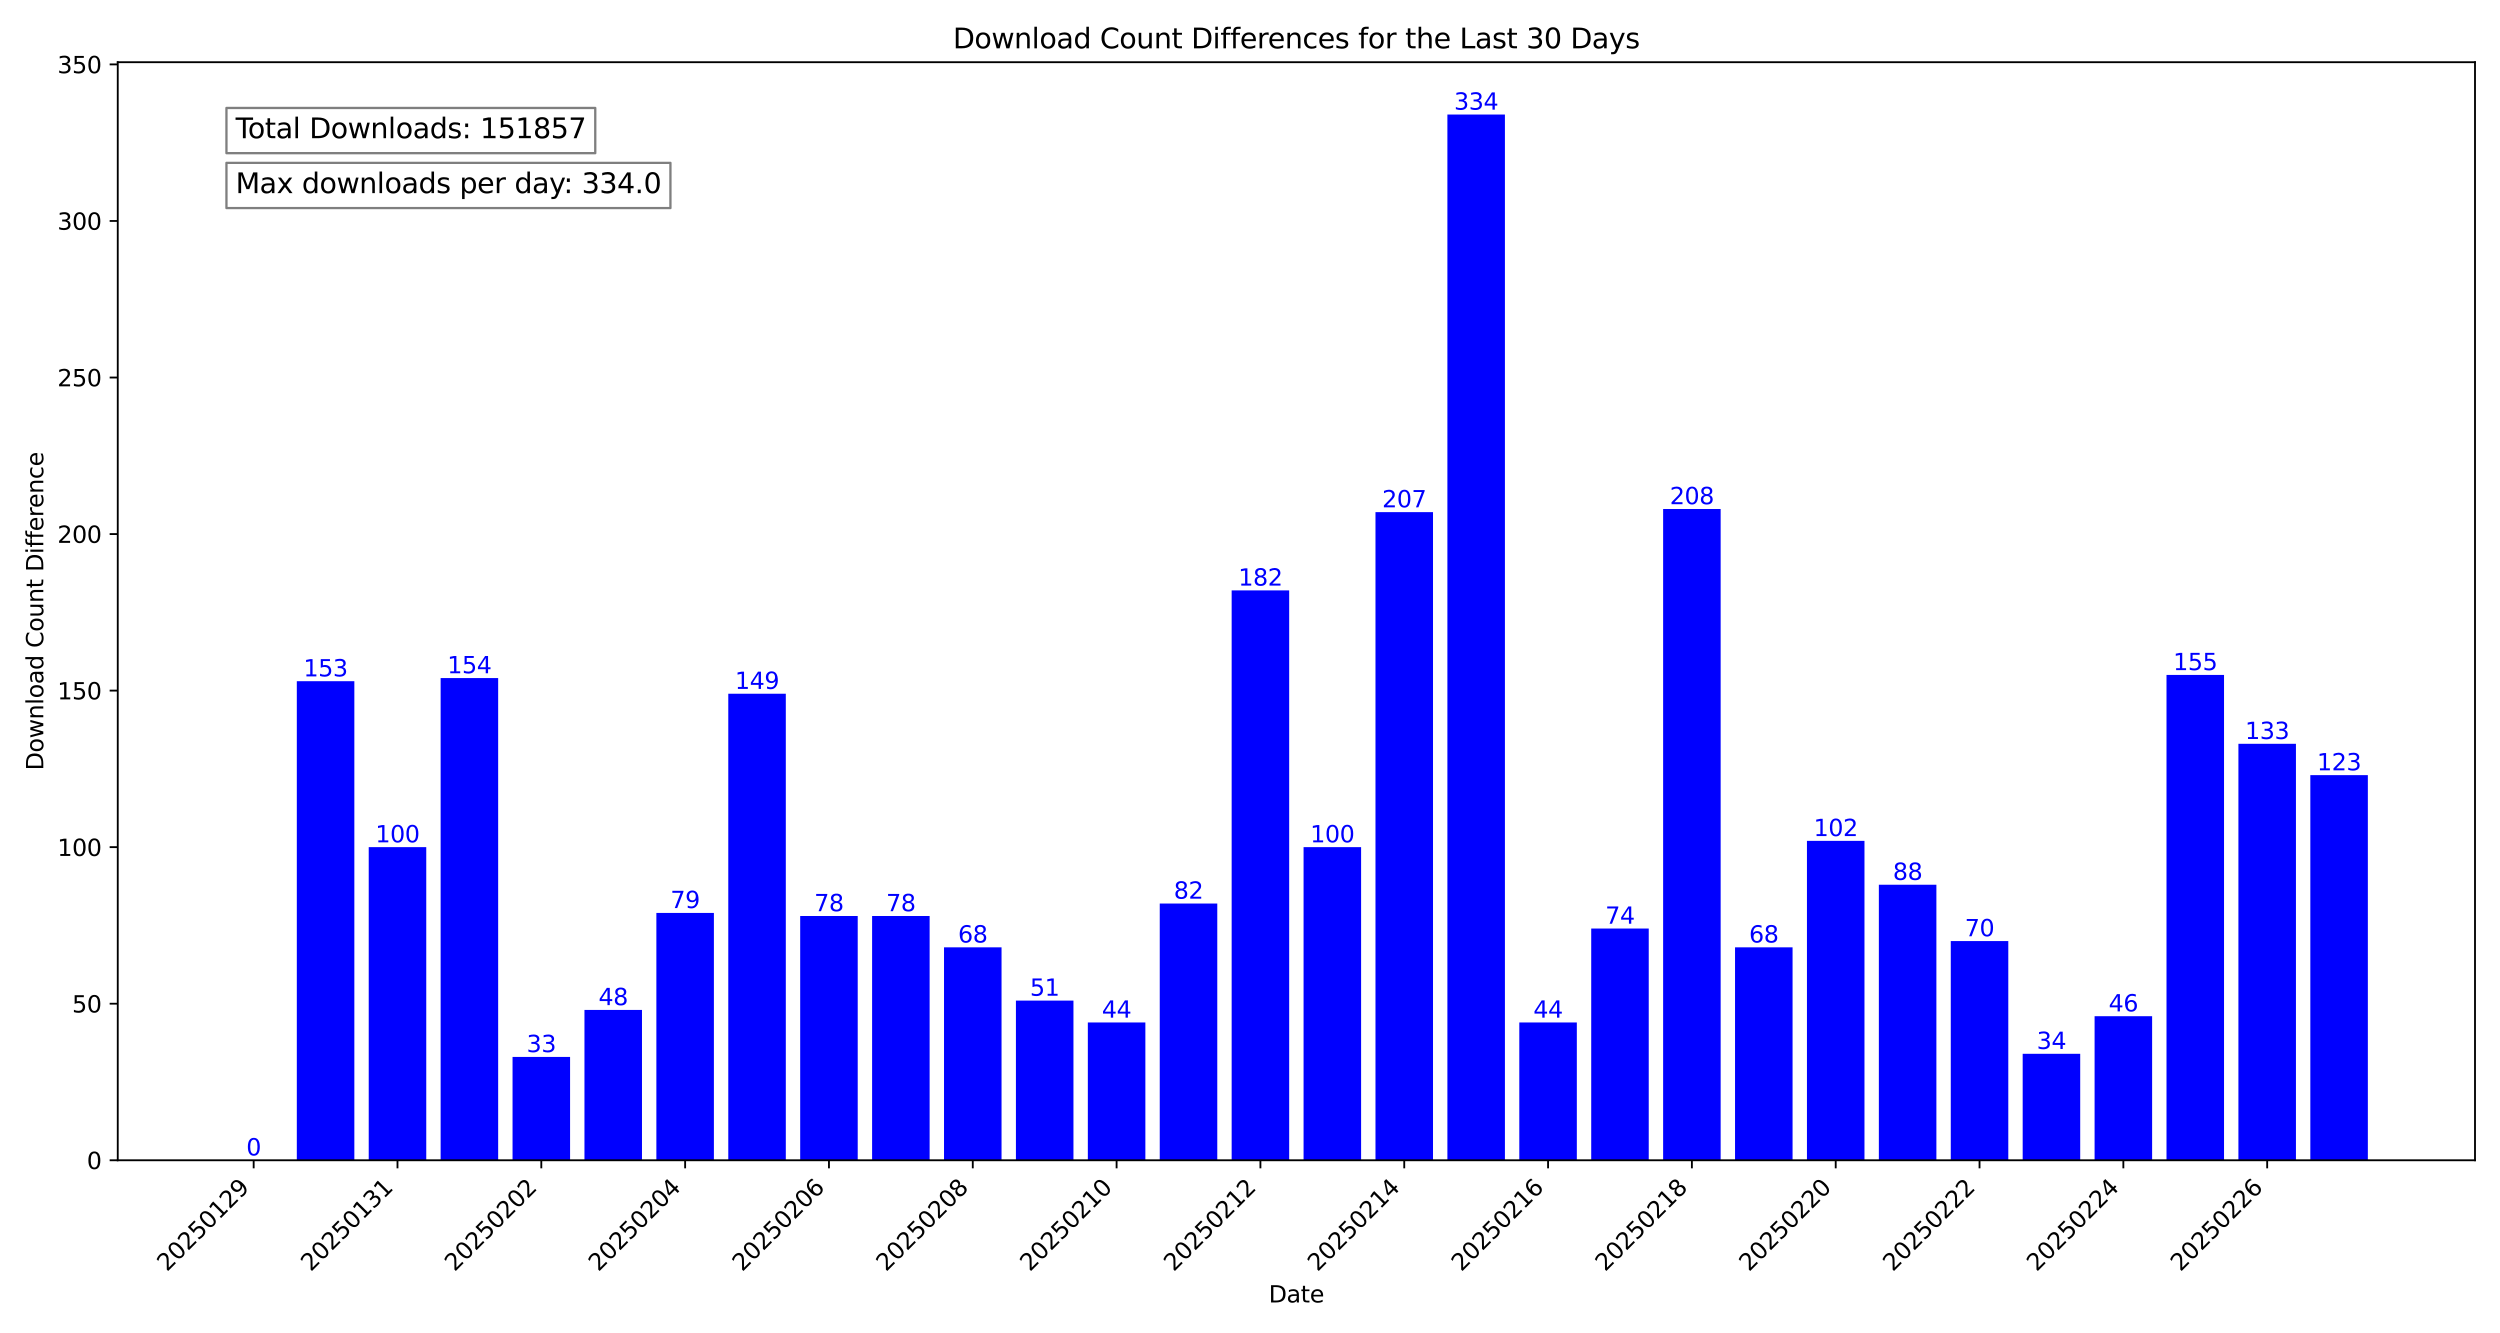 <?xml version="1.0" encoding="utf-8" standalone="no"?>
<!DOCTYPE svg PUBLIC "-//W3C//DTD SVG 1.1//EN"
  "http://www.w3.org/Graphics/SVG/1.1/DTD/svg11.dtd">
<svg xmlns:xlink="http://www.w3.org/1999/xlink" width="1080pt" height="576pt" viewBox="0 0 1080 576" xmlns="http://www.w3.org/2000/svg" version="1.1">
 <defs>
  <style type="text/css">*{stroke-linejoin: round; stroke-linecap: butt}</style>
 </defs>
 <g id="figure_1">
  <g id="patch_1">
   <path d="M 0 576 
L 1080 576 
L 1080 0 
L 0 0 
z
" style="fill: #ffffff"/>
  </g>
  <g id="axes_1">
   <g id="patch_2">
    <path d="M 50.87 501.227 
L 1069.2 501.227 
L 1069.2 26.88 
L 50.87 26.88 
z
" style="fill: #ffffff"/>
   </g>
   <g id="patch_3">
    <path d="M 97.158 501.227 
L 122.01 501.227 
L 122.01 501.227 
L 97.158 501.227 
z
" clip-path="url(#p12c5116041)" style="fill: #0000ff"/>
   </g>
   <g id="patch_4">
    <path d="M 128.223 501.227 
L 153.076 501.227 
L 153.076 294.283 
L 128.223 294.283 
z
" clip-path="url(#p12c5116041)" style="fill: #0000ff"/>
   </g>
   <g id="patch_5">
    <path d="M 159.289 501.227 
L 184.141 501.227 
L 184.141 365.97 
L 159.289 365.97 
z
" clip-path="url(#p12c5116041)" style="fill: #0000ff"/>
   </g>
   <g id="patch_6">
    <path d="M 190.354 501.227 
L 215.207 501.227 
L 215.207 292.931 
L 190.354 292.931 
z
" clip-path="url(#p12c5116041)" style="fill: #0000ff"/>
   </g>
   <g id="patch_7">
    <path d="M 221.42 501.227 
L 246.273 501.227 
L 246.273 456.592 
L 221.42 456.592 
z
" clip-path="url(#p12c5116041)" style="fill: #0000ff"/>
   </g>
   <g id="patch_8">
    <path d="M 252.486 501.227 
L 277.338 501.227 
L 277.338 436.303 
L 252.486 436.303 
z
" clip-path="url(#p12c5116041)" style="fill: #0000ff"/>
   </g>
   <g id="patch_9">
    <path d="M 283.551 501.227 
L 308.404 501.227 
L 308.404 394.374 
L 283.551 394.374 
z
" clip-path="url(#p12c5116041)" style="fill: #0000ff"/>
   </g>
   <g id="patch_10">
    <path d="M 314.617 501.227 
L 339.469 501.227 
L 339.469 299.694 
L 314.617 299.694 
z
" clip-path="url(#p12c5116041)" style="fill: #0000ff"/>
   </g>
   <g id="patch_11">
    <path d="M 345.682 501.227 
L 370.535 501.227 
L 370.535 395.726 
L 345.682 395.726 
z
" clip-path="url(#p12c5116041)" style="fill: #0000ff"/>
   </g>
   <g id="patch_12">
    <path d="M 376.748 501.227 
L 401.6 501.227 
L 401.6 395.726 
L 376.748 395.726 
z
" clip-path="url(#p12c5116041)" style="fill: #0000ff"/>
   </g>
   <g id="patch_13">
    <path d="M 407.814 501.227 
L 432.666 501.227 
L 432.666 409.252 
L 407.814 409.252 
z
" clip-path="url(#p12c5116041)" style="fill: #0000ff"/>
   </g>
   <g id="patch_14">
    <path d="M 438.879 501.227 
L 463.732 501.227 
L 463.732 432.246 
L 438.879 432.246 
z
" clip-path="url(#p12c5116041)" style="fill: #0000ff"/>
   </g>
   <g id="patch_15">
    <path d="M 469.945 501.227 
L 494.797 501.227 
L 494.797 441.714 
L 469.945 441.714 
z
" clip-path="url(#p12c5116041)" style="fill: #0000ff"/>
   </g>
   <g id="patch_16">
    <path d="M 501.01 501.227 
L 525.863 501.227 
L 525.863 390.316 
L 501.01 390.316 
z
" clip-path="url(#p12c5116041)" style="fill: #0000ff"/>
   </g>
   <g id="patch_17">
    <path d="M 532.076 501.227 
L 556.928 501.227 
L 556.928 255.059 
L 532.076 255.059 
z
" clip-path="url(#p12c5116041)" style="fill: #0000ff"/>
   </g>
   <g id="patch_18">
    <path d="M 563.142 501.227 
L 587.994 501.227 
L 587.994 365.97 
L 563.142 365.97 
z
" clip-path="url(#p12c5116041)" style="fill: #0000ff"/>
   </g>
   <g id="patch_19">
    <path d="M 594.207 501.227 
L 619.06 501.227 
L 619.06 221.245 
L 594.207 221.245 
z
" clip-path="url(#p12c5116041)" style="fill: #0000ff"/>
   </g>
   <g id="patch_20">
    <path d="M 625.273 501.227 
L 650.125 501.227 
L 650.125 49.468 
L 625.273 49.468 
z
" clip-path="url(#p12c5116041)" style="fill: #0000ff"/>
   </g>
   <g id="patch_21">
    <path d="M 656.338 501.227 
L 681.191 501.227 
L 681.191 441.714 
L 656.338 441.714 
z
" clip-path="url(#p12c5116041)" style="fill: #0000ff"/>
   </g>
   <g id="patch_22">
    <path d="M 687.404 501.227 
L 712.256 501.227 
L 712.256 401.137 
L 687.404 401.137 
z
" clip-path="url(#p12c5116041)" style="fill: #0000ff"/>
   </g>
   <g id="patch_23">
    <path d="M 718.47 501.227 
L 743.322 501.227 
L 743.322 219.892 
L 718.47 219.892 
z
" clip-path="url(#p12c5116041)" style="fill: #0000ff"/>
   </g>
   <g id="patch_24">
    <path d="M 749.535 501.227 
L 774.388 501.227 
L 774.388 409.252 
L 749.535 409.252 
z
" clip-path="url(#p12c5116041)" style="fill: #0000ff"/>
   </g>
   <g id="patch_25">
    <path d="M 780.601 501.227 
L 805.453 501.227 
L 805.453 363.265 
L 780.601 363.265 
z
" clip-path="url(#p12c5116041)" style="fill: #0000ff"/>
   </g>
   <g id="patch_26">
    <path d="M 811.666 501.227 
L 836.519 501.227 
L 836.519 382.201 
L 811.666 382.201 
z
" clip-path="url(#p12c5116041)" style="fill: #0000ff"/>
   </g>
   <g id="patch_27">
    <path d="M 842.732 501.227 
L 867.584 501.227 
L 867.584 406.547 
L 842.732 406.547 
z
" clip-path="url(#p12c5116041)" style="fill: #0000ff"/>
   </g>
   <g id="patch_28">
    <path d="M 873.797 501.227 
L 898.65 501.227 
L 898.65 455.239 
L 873.797 455.239 
z
" clip-path="url(#p12c5116041)" style="fill: #0000ff"/>
   </g>
   <g id="patch_29">
    <path d="M 904.863 501.227 
L 929.716 501.227 
L 929.716 439.009 
L 904.863 439.009 
z
" clip-path="url(#p12c5116041)" style="fill: #0000ff"/>
   </g>
   <g id="patch_30">
    <path d="M 935.929 501.227 
L 960.781 501.227 
L 960.781 291.578 
L 935.929 291.578 
z
" clip-path="url(#p12c5116041)" style="fill: #0000ff"/>
   </g>
   <g id="patch_31">
    <path d="M 966.994 501.227 
L 991.847 501.227 
L 991.847 321.335 
L 966.994 321.335 
z
" clip-path="url(#p12c5116041)" style="fill: #0000ff"/>
   </g>
   <g id="patch_32">
    <path d="M 998.06 501.227 
L 1022.912 501.227 
L 1022.912 334.861 
L 998.06 334.861 
z
" clip-path="url(#p12c5116041)" style="fill: #0000ff"/>
   </g>
   <g id="matplotlib.axis_1">
    <g id="xtick_1">
     <g id="line2d_1">
      <defs>
       <path id="m846bba280b" d="M 0 0 
L 0 3.5 
" style="stroke: #000000; stroke-width: 0.8"/>
      </defs>
      <g>
       <use xlink:href="#m846bba280b" x="109.584" y="501.227" style="stroke: #000000; stroke-width: 0.8"/>
      </g>
     </g>
     <g id="text_1">
      <!-- 20250129 -->
      <g transform="translate(72.122 549.592) rotate(-45) scale(0.1 -0.1)">
       <defs>
        <path id="DejaVuSans-32" d="M 1228 531 
L 3431 531 
L 3431 0 
L 469 0 
L 469 531 
Q 828 903 1448 1529 
Q 2069 2156 2228 2338 
Q 2531 2678 2651 2914 
Q 2772 3150 2772 3378 
Q 2772 3750 2511 3984 
Q 2250 4219 1831 4219 
Q 1534 4219 1204 4116 
Q 875 4013 500 3803 
L 500 4441 
Q 881 4594 1212 4672 
Q 1544 4750 1819 4750 
Q 2544 4750 2975 4387 
Q 3406 4025 3406 3419 
Q 3406 3131 3298 2873 
Q 3191 2616 2906 2266 
Q 2828 2175 2409 1742 
Q 1991 1309 1228 531 
z
" transform="scale(0.016)"/>
        <path id="DejaVuSans-30" d="M 2034 4250 
Q 1547 4250 1301 3770 
Q 1056 3291 1056 2328 
Q 1056 1369 1301 889 
Q 1547 409 2034 409 
Q 2525 409 2770 889 
Q 3016 1369 3016 2328 
Q 3016 3291 2770 3770 
Q 2525 4250 2034 4250 
z
M 2034 4750 
Q 2819 4750 3233 4129 
Q 3647 3509 3647 2328 
Q 3647 1150 3233 529 
Q 2819 -91 2034 -91 
Q 1250 -91 836 529 
Q 422 1150 422 2328 
Q 422 3509 836 4129 
Q 1250 4750 2034 4750 
z
" transform="scale(0.016)"/>
        <path id="DejaVuSans-35" d="M 691 4666 
L 3169 4666 
L 3169 4134 
L 1269 4134 
L 1269 2991 
Q 1406 3038 1543 3061 
Q 1681 3084 1819 3084 
Q 2600 3084 3056 2656 
Q 3513 2228 3513 1497 
Q 3513 744 3044 326 
Q 2575 -91 1722 -91 
Q 1428 -91 1123 -41 
Q 819 9 494 109 
L 494 744 
Q 775 591 1075 516 
Q 1375 441 1709 441 
Q 2250 441 2565 725 
Q 2881 1009 2881 1497 
Q 2881 1984 2565 2268 
Q 2250 2553 1709 2553 
Q 1456 2553 1204 2497 
Q 953 2441 691 2322 
L 691 4666 
z
" transform="scale(0.016)"/>
        <path id="DejaVuSans-31" d="M 794 531 
L 1825 531 
L 1825 4091 
L 703 3866 
L 703 4441 
L 1819 4666 
L 2450 4666 
L 2450 531 
L 3481 531 
L 3481 0 
L 794 0 
L 794 531 
z
" transform="scale(0.016)"/>
        <path id="DejaVuSans-39" d="M 703 97 
L 703 672 
Q 941 559 1184 500 
Q 1428 441 1663 441 
Q 2288 441 2617 861 
Q 2947 1281 2994 2138 
Q 2813 1869 2534 1725 
Q 2256 1581 1919 1581 
Q 1219 1581 811 2004 
Q 403 2428 403 3163 
Q 403 3881 828 4315 
Q 1253 4750 1959 4750 
Q 2769 4750 3195 4129 
Q 3622 3509 3622 2328 
Q 3622 1225 3098 567 
Q 2575 -91 1691 -91 
Q 1453 -91 1209 -44 
Q 966 3 703 97 
z
M 1959 2075 
Q 2384 2075 2632 2365 
Q 2881 2656 2881 3163 
Q 2881 3666 2632 3958 
Q 2384 4250 1959 4250 
Q 1534 4250 1286 3958 
Q 1038 3666 1038 3163 
Q 1038 2656 1286 2365 
Q 1534 2075 1959 2075 
z
" transform="scale(0.016)"/>
       </defs>
       <use xlink:href="#DejaVuSans-32"/>
       <use xlink:href="#DejaVuSans-30" x="63.623"/>
       <use xlink:href="#DejaVuSans-32" x="127.246"/>
       <use xlink:href="#DejaVuSans-35" x="190.869"/>
       <use xlink:href="#DejaVuSans-30" x="254.492"/>
       <use xlink:href="#DejaVuSans-31" x="318.115"/>
       <use xlink:href="#DejaVuSans-32" x="381.738"/>
       <use xlink:href="#DejaVuSans-39" x="445.361"/>
      </g>
     </g>
    </g>
    <g id="xtick_2">
     <g id="line2d_2">
      <g>
       <use xlink:href="#m846bba280b" x="171.715" y="501.227" style="stroke: #000000; stroke-width: 0.8"/>
      </g>
     </g>
     <g id="text_2">
      <!-- 20250131 -->
      <g transform="translate(134.253 549.592) rotate(-45) scale(0.1 -0.1)">
       <defs>
        <path id="DejaVuSans-33" d="M 2597 2516 
Q 3050 2419 3304 2112 
Q 3559 1806 3559 1356 
Q 3559 666 3084 287 
Q 2609 -91 1734 -91 
Q 1441 -91 1130 -33 
Q 819 25 488 141 
L 488 750 
Q 750 597 1062 519 
Q 1375 441 1716 441 
Q 2309 441 2620 675 
Q 2931 909 2931 1356 
Q 2931 1769 2642 2001 
Q 2353 2234 1838 2234 
L 1294 2234 
L 1294 2753 
L 1863 2753 
Q 2328 2753 2575 2939 
Q 2822 3125 2822 3475 
Q 2822 3834 2567 4026 
Q 2313 4219 1838 4219 
Q 1578 4219 1281 4162 
Q 984 4106 628 3988 
L 628 4550 
Q 988 4650 1302 4700 
Q 1616 4750 1894 4750 
Q 2613 4750 3031 4423 
Q 3450 4097 3450 3541 
Q 3450 3153 3228 2886 
Q 3006 2619 2597 2516 
z
" transform="scale(0.016)"/>
       </defs>
       <use xlink:href="#DejaVuSans-32"/>
       <use xlink:href="#DejaVuSans-30" x="63.623"/>
       <use xlink:href="#DejaVuSans-32" x="127.246"/>
       <use xlink:href="#DejaVuSans-35" x="190.869"/>
       <use xlink:href="#DejaVuSans-30" x="254.492"/>
       <use xlink:href="#DejaVuSans-31" x="318.115"/>
       <use xlink:href="#DejaVuSans-33" x="381.738"/>
       <use xlink:href="#DejaVuSans-31" x="445.361"/>
      </g>
     </g>
    </g>
    <g id="xtick_3">
     <g id="line2d_3">
      <g>
       <use xlink:href="#m846bba280b" x="233.846" y="501.227" style="stroke: #000000; stroke-width: 0.8"/>
      </g>
     </g>
     <g id="text_3">
      <!-- 20250202 -->
      <g transform="translate(196.384 549.592) rotate(-45) scale(0.1 -0.1)">
       <use xlink:href="#DejaVuSans-32"/>
       <use xlink:href="#DejaVuSans-30" x="63.623"/>
       <use xlink:href="#DejaVuSans-32" x="127.246"/>
       <use xlink:href="#DejaVuSans-35" x="190.869"/>
       <use xlink:href="#DejaVuSans-30" x="254.492"/>
       <use xlink:href="#DejaVuSans-32" x="318.115"/>
       <use xlink:href="#DejaVuSans-30" x="381.738"/>
       <use xlink:href="#DejaVuSans-32" x="445.361"/>
      </g>
     </g>
    </g>
    <g id="xtick_4">
     <g id="line2d_4">
      <g>
       <use xlink:href="#m846bba280b" x="295.977" y="501.227" style="stroke: #000000; stroke-width: 0.8"/>
      </g>
     </g>
     <g id="text_4">
      <!-- 20250204 -->
      <g transform="translate(258.515 549.592) rotate(-45) scale(0.1 -0.1)">
       <defs>
        <path id="DejaVuSans-34" d="M 2419 4116 
L 825 1625 
L 2419 1625 
L 2419 4116 
z
M 2253 4666 
L 3047 4666 
L 3047 1625 
L 3713 1625 
L 3713 1100 
L 3047 1100 
L 3047 0 
L 2419 0 
L 2419 1100 
L 313 1100 
L 313 1709 
L 2253 4666 
z
" transform="scale(0.016)"/>
       </defs>
       <use xlink:href="#DejaVuSans-32"/>
       <use xlink:href="#DejaVuSans-30" x="63.623"/>
       <use xlink:href="#DejaVuSans-32" x="127.246"/>
       <use xlink:href="#DejaVuSans-35" x="190.869"/>
       <use xlink:href="#DejaVuSans-30" x="254.492"/>
       <use xlink:href="#DejaVuSans-32" x="318.115"/>
       <use xlink:href="#DejaVuSans-30" x="381.738"/>
       <use xlink:href="#DejaVuSans-34" x="445.361"/>
      </g>
     </g>
    </g>
    <g id="xtick_5">
     <g id="line2d_5">
      <g>
       <use xlink:href="#m846bba280b" x="358.109" y="501.227" style="stroke: #000000; stroke-width: 0.8"/>
      </g>
     </g>
     <g id="text_5">
      <!-- 20250206 -->
      <g transform="translate(320.646 549.592) rotate(-45) scale(0.1 -0.1)">
       <defs>
        <path id="DejaVuSans-36" d="M 2113 2584 
Q 1688 2584 1439 2293 
Q 1191 2003 1191 1497 
Q 1191 994 1439 701 
Q 1688 409 2113 409 
Q 2538 409 2786 701 
Q 3034 994 3034 1497 
Q 3034 2003 2786 2293 
Q 2538 2584 2113 2584 
z
M 3366 4563 
L 3366 3988 
Q 3128 4100 2886 4159 
Q 2644 4219 2406 4219 
Q 1781 4219 1451 3797 
Q 1122 3375 1075 2522 
Q 1259 2794 1537 2939 
Q 1816 3084 2150 3084 
Q 2853 3084 3261 2657 
Q 3669 2231 3669 1497 
Q 3669 778 3244 343 
Q 2819 -91 2113 -91 
Q 1303 -91 875 529 
Q 447 1150 447 2328 
Q 447 3434 972 4092 
Q 1497 4750 2381 4750 
Q 2619 4750 2861 4703 
Q 3103 4656 3366 4563 
z
" transform="scale(0.016)"/>
       </defs>
       <use xlink:href="#DejaVuSans-32"/>
       <use xlink:href="#DejaVuSans-30" x="63.623"/>
       <use xlink:href="#DejaVuSans-32" x="127.246"/>
       <use xlink:href="#DejaVuSans-35" x="190.869"/>
       <use xlink:href="#DejaVuSans-30" x="254.492"/>
       <use xlink:href="#DejaVuSans-32" x="318.115"/>
       <use xlink:href="#DejaVuSans-30" x="381.738"/>
       <use xlink:href="#DejaVuSans-36" x="445.361"/>
      </g>
     </g>
    </g>
    <g id="xtick_6">
     <g id="line2d_6">
      <g>
       <use xlink:href="#m846bba280b" x="420.24" y="501.227" style="stroke: #000000; stroke-width: 0.8"/>
      </g>
     </g>
     <g id="text_6">
      <!-- 20250208 -->
      <g transform="translate(382.778 549.592) rotate(-45) scale(0.1 -0.1)">
       <defs>
        <path id="DejaVuSans-38" d="M 2034 2216 
Q 1584 2216 1326 1975 
Q 1069 1734 1069 1313 
Q 1069 891 1326 650 
Q 1584 409 2034 409 
Q 2484 409 2743 651 
Q 3003 894 3003 1313 
Q 3003 1734 2745 1975 
Q 2488 2216 2034 2216 
z
M 1403 2484 
Q 997 2584 770 2862 
Q 544 3141 544 3541 
Q 544 4100 942 4425 
Q 1341 4750 2034 4750 
Q 2731 4750 3128 4425 
Q 3525 4100 3525 3541 
Q 3525 3141 3298 2862 
Q 3072 2584 2669 2484 
Q 3125 2378 3379 2068 
Q 3634 1759 3634 1313 
Q 3634 634 3220 271 
Q 2806 -91 2034 -91 
Q 1263 -91 848 271 
Q 434 634 434 1313 
Q 434 1759 690 2068 
Q 947 2378 1403 2484 
z
M 1172 3481 
Q 1172 3119 1398 2916 
Q 1625 2713 2034 2713 
Q 2441 2713 2670 2916 
Q 2900 3119 2900 3481 
Q 2900 3844 2670 4047 
Q 2441 4250 2034 4250 
Q 1625 4250 1398 4047 
Q 1172 3844 1172 3481 
z
" transform="scale(0.016)"/>
       </defs>
       <use xlink:href="#DejaVuSans-32"/>
       <use xlink:href="#DejaVuSans-30" x="63.623"/>
       <use xlink:href="#DejaVuSans-32" x="127.246"/>
       <use xlink:href="#DejaVuSans-35" x="190.869"/>
       <use xlink:href="#DejaVuSans-30" x="254.492"/>
       <use xlink:href="#DejaVuSans-32" x="318.115"/>
       <use xlink:href="#DejaVuSans-30" x="381.738"/>
       <use xlink:href="#DejaVuSans-38" x="445.361"/>
      </g>
     </g>
    </g>
    <g id="xtick_7">
     <g id="line2d_7">
      <g>
       <use xlink:href="#m846bba280b" x="482.371" y="501.227" style="stroke: #000000; stroke-width: 0.8"/>
      </g>
     </g>
     <g id="text_7">
      <!-- 20250210 -->
      <g transform="translate(444.909 549.592) rotate(-45) scale(0.1 -0.1)">
       <use xlink:href="#DejaVuSans-32"/>
       <use xlink:href="#DejaVuSans-30" x="63.623"/>
       <use xlink:href="#DejaVuSans-32" x="127.246"/>
       <use xlink:href="#DejaVuSans-35" x="190.869"/>
       <use xlink:href="#DejaVuSans-30" x="254.492"/>
       <use xlink:href="#DejaVuSans-32" x="318.115"/>
       <use xlink:href="#DejaVuSans-31" x="381.738"/>
       <use xlink:href="#DejaVuSans-30" x="445.361"/>
      </g>
     </g>
    </g>
    <g id="xtick_8">
     <g id="line2d_8">
      <g>
       <use xlink:href="#m846bba280b" x="544.502" y="501.227" style="stroke: #000000; stroke-width: 0.8"/>
      </g>
     </g>
     <g id="text_8">
      <!-- 20250212 -->
      <g transform="translate(507.04 549.592) rotate(-45) scale(0.1 -0.1)">
       <use xlink:href="#DejaVuSans-32"/>
       <use xlink:href="#DejaVuSans-30" x="63.623"/>
       <use xlink:href="#DejaVuSans-32" x="127.246"/>
       <use xlink:href="#DejaVuSans-35" x="190.869"/>
       <use xlink:href="#DejaVuSans-30" x="254.492"/>
       <use xlink:href="#DejaVuSans-32" x="318.115"/>
       <use xlink:href="#DejaVuSans-31" x="381.738"/>
       <use xlink:href="#DejaVuSans-32" x="445.361"/>
      </g>
     </g>
    </g>
    <g id="xtick_9">
     <g id="line2d_9">
      <g>
       <use xlink:href="#m846bba280b" x="606.633" y="501.227" style="stroke: #000000; stroke-width: 0.8"/>
      </g>
     </g>
     <g id="text_9">
      <!-- 20250214 -->
      <g transform="translate(569.171 549.592) rotate(-45) scale(0.1 -0.1)">
       <use xlink:href="#DejaVuSans-32"/>
       <use xlink:href="#DejaVuSans-30" x="63.623"/>
       <use xlink:href="#DejaVuSans-32" x="127.246"/>
       <use xlink:href="#DejaVuSans-35" x="190.869"/>
       <use xlink:href="#DejaVuSans-30" x="254.492"/>
       <use xlink:href="#DejaVuSans-32" x="318.115"/>
       <use xlink:href="#DejaVuSans-31" x="381.738"/>
       <use xlink:href="#DejaVuSans-34" x="445.361"/>
      </g>
     </g>
    </g>
    <g id="xtick_10">
     <g id="line2d_10">
      <g>
       <use xlink:href="#m846bba280b" x="668.765" y="501.227" style="stroke: #000000; stroke-width: 0.8"/>
      </g>
     </g>
     <g id="text_10">
      <!-- 20250216 -->
      <g transform="translate(631.302 549.592) rotate(-45) scale(0.1 -0.1)">
       <use xlink:href="#DejaVuSans-32"/>
       <use xlink:href="#DejaVuSans-30" x="63.623"/>
       <use xlink:href="#DejaVuSans-32" x="127.246"/>
       <use xlink:href="#DejaVuSans-35" x="190.869"/>
       <use xlink:href="#DejaVuSans-30" x="254.492"/>
       <use xlink:href="#DejaVuSans-32" x="318.115"/>
       <use xlink:href="#DejaVuSans-31" x="381.738"/>
       <use xlink:href="#DejaVuSans-36" x="445.361"/>
      </g>
     </g>
    </g>
    <g id="xtick_11">
     <g id="line2d_11">
      <g>
       <use xlink:href="#m846bba280b" x="730.896" y="501.227" style="stroke: #000000; stroke-width: 0.8"/>
      </g>
     </g>
     <g id="text_11">
      <!-- 20250218 -->
      <g transform="translate(693.433 549.592) rotate(-45) scale(0.1 -0.1)">
       <use xlink:href="#DejaVuSans-32"/>
       <use xlink:href="#DejaVuSans-30" x="63.623"/>
       <use xlink:href="#DejaVuSans-32" x="127.246"/>
       <use xlink:href="#DejaVuSans-35" x="190.869"/>
       <use xlink:href="#DejaVuSans-30" x="254.492"/>
       <use xlink:href="#DejaVuSans-32" x="318.115"/>
       <use xlink:href="#DejaVuSans-31" x="381.738"/>
       <use xlink:href="#DejaVuSans-38" x="445.361"/>
      </g>
     </g>
    </g>
    <g id="xtick_12">
     <g id="line2d_12">
      <g>
       <use xlink:href="#m846bba280b" x="793.027" y="501.227" style="stroke: #000000; stroke-width: 0.8"/>
      </g>
     </g>
     <g id="text_12">
      <!-- 20250220 -->
      <g transform="translate(755.565 549.592) rotate(-45) scale(0.1 -0.1)">
       <use xlink:href="#DejaVuSans-32"/>
       <use xlink:href="#DejaVuSans-30" x="63.623"/>
       <use xlink:href="#DejaVuSans-32" x="127.246"/>
       <use xlink:href="#DejaVuSans-35" x="190.869"/>
       <use xlink:href="#DejaVuSans-30" x="254.492"/>
       <use xlink:href="#DejaVuSans-32" x="318.115"/>
       <use xlink:href="#DejaVuSans-32" x="381.738"/>
       <use xlink:href="#DejaVuSans-30" x="445.361"/>
      </g>
     </g>
    </g>
    <g id="xtick_13">
     <g id="line2d_13">
      <g>
       <use xlink:href="#m846bba280b" x="855.158" y="501.227" style="stroke: #000000; stroke-width: 0.8"/>
      </g>
     </g>
     <g id="text_13">
      <!-- 20250222 -->
      <g transform="translate(817.696 549.592) rotate(-45) scale(0.1 -0.1)">
       <use xlink:href="#DejaVuSans-32"/>
       <use xlink:href="#DejaVuSans-30" x="63.623"/>
       <use xlink:href="#DejaVuSans-32" x="127.246"/>
       <use xlink:href="#DejaVuSans-35" x="190.869"/>
       <use xlink:href="#DejaVuSans-30" x="254.492"/>
       <use xlink:href="#DejaVuSans-32" x="318.115"/>
       <use xlink:href="#DejaVuSans-32" x="381.738"/>
       <use xlink:href="#DejaVuSans-32" x="445.361"/>
      </g>
     </g>
    </g>
    <g id="xtick_14">
     <g id="line2d_14">
      <g>
       <use xlink:href="#m846bba280b" x="917.289" y="501.227" style="stroke: #000000; stroke-width: 0.8"/>
      </g>
     </g>
     <g id="text_14">
      <!-- 20250224 -->
      <g transform="translate(879.827 549.592) rotate(-45) scale(0.1 -0.1)">
       <use xlink:href="#DejaVuSans-32"/>
       <use xlink:href="#DejaVuSans-30" x="63.623"/>
       <use xlink:href="#DejaVuSans-32" x="127.246"/>
       <use xlink:href="#DejaVuSans-35" x="190.869"/>
       <use xlink:href="#DejaVuSans-30" x="254.492"/>
       <use xlink:href="#DejaVuSans-32" x="318.115"/>
       <use xlink:href="#DejaVuSans-32" x="381.738"/>
       <use xlink:href="#DejaVuSans-34" x="445.361"/>
      </g>
     </g>
    </g>
    <g id="xtick_15">
     <g id="line2d_15">
      <g>
       <use xlink:href="#m846bba280b" x="979.42" y="501.227" style="stroke: #000000; stroke-width: 0.8"/>
      </g>
     </g>
     <g id="text_15">
      <!-- 20250226 -->
      <g transform="translate(941.958 549.592) rotate(-45) scale(0.1 -0.1)">
       <use xlink:href="#DejaVuSans-32"/>
       <use xlink:href="#DejaVuSans-30" x="63.623"/>
       <use xlink:href="#DejaVuSans-32" x="127.246"/>
       <use xlink:href="#DejaVuSans-35" x="190.869"/>
       <use xlink:href="#DejaVuSans-30" x="254.492"/>
       <use xlink:href="#DejaVuSans-32" x="318.115"/>
       <use xlink:href="#DejaVuSans-32" x="381.738"/>
       <use xlink:href="#DejaVuSans-36" x="445.361"/>
      </g>
     </g>
    </g>
    <g id="text_16">
     <!-- Date -->
     <g transform="translate(548.084 562.661) scale(0.1 -0.1)">
      <defs>
       <path id="DejaVuSans-44" d="M 1259 4147 
L 1259 519 
L 2022 519 
Q 2988 519 3436 956 
Q 3884 1394 3884 2338 
Q 3884 3275 3436 3711 
Q 2988 4147 2022 4147 
L 1259 4147 
z
M 628 4666 
L 1925 4666 
Q 3281 4666 3915 4102 
Q 4550 3538 4550 2338 
Q 4550 1131 3912 565 
Q 3275 0 1925 0 
L 628 0 
L 628 4666 
z
" transform="scale(0.016)"/>
       <path id="DejaVuSans-61" d="M 2194 1759 
Q 1497 1759 1228 1600 
Q 959 1441 959 1056 
Q 959 750 1161 570 
Q 1363 391 1709 391 
Q 2188 391 2477 730 
Q 2766 1069 2766 1631 
L 2766 1759 
L 2194 1759 
z
M 3341 1997 
L 3341 0 
L 2766 0 
L 2766 531 
Q 2569 213 2275 61 
Q 1981 -91 1556 -91 
Q 1019 -91 701 211 
Q 384 513 384 1019 
Q 384 1609 779 1909 
Q 1175 2209 1959 2209 
L 2766 2209 
L 2766 2266 
Q 2766 2663 2505 2880 
Q 2244 3097 1772 3097 
Q 1472 3097 1187 3025 
Q 903 2953 641 2809 
L 641 3341 
Q 956 3463 1253 3523 
Q 1550 3584 1831 3584 
Q 2591 3584 2966 3190 
Q 3341 2797 3341 1997 
z
" transform="scale(0.016)"/>
       <path id="DejaVuSans-74" d="M 1172 4494 
L 1172 3500 
L 2356 3500 
L 2356 3053 
L 1172 3053 
L 1172 1153 
Q 1172 725 1289 603 
Q 1406 481 1766 481 
L 2356 481 
L 2356 0 
L 1766 0 
Q 1100 0 847 248 
Q 594 497 594 1153 
L 594 3053 
L 172 3053 
L 172 3500 
L 594 3500 
L 594 4494 
L 1172 4494 
z
" transform="scale(0.016)"/>
       <path id="DejaVuSans-65" d="M 3597 1894 
L 3597 1613 
L 953 1613 
Q 991 1019 1311 708 
Q 1631 397 2203 397 
Q 2534 397 2845 478 
Q 3156 559 3463 722 
L 3463 178 
Q 3153 47 2828 -22 
Q 2503 -91 2169 -91 
Q 1331 -91 842 396 
Q 353 884 353 1716 
Q 353 2575 817 3079 
Q 1281 3584 2069 3584 
Q 2775 3584 3186 3129 
Q 3597 2675 3597 1894 
z
M 3022 2063 
Q 3016 2534 2758 2815 
Q 2500 3097 2075 3097 
Q 1594 3097 1305 2825 
Q 1016 2553 972 2059 
L 3022 2063 
z
" transform="scale(0.016)"/>
      </defs>
      <use xlink:href="#DejaVuSans-44"/>
      <use xlink:href="#DejaVuSans-61" x="77.002"/>
      <use xlink:href="#DejaVuSans-74" x="138.281"/>
      <use xlink:href="#DejaVuSans-65" x="177.49"/>
     </g>
    </g>
   </g>
   <g id="matplotlib.axis_2">
    <g id="ytick_1">
     <g id="line2d_16">
      <defs>
       <path id="me9928b7e10" d="M 0 0 
L -3.5 0 
" style="stroke: #000000; stroke-width: 0.8"/>
      </defs>
      <g>
       <use xlink:href="#me9928b7e10" x="50.87" y="501.227" style="stroke: #000000; stroke-width: 0.8"/>
      </g>
     </g>
     <g id="text_17">
      <!-- 0 -->
      <g transform="translate(37.508 505.026) scale(0.1 -0.1)">
       <use xlink:href="#DejaVuSans-30"/>
      </g>
     </g>
    </g>
    <g id="ytick_2">
     <g id="line2d_17">
      <g>
       <use xlink:href="#me9928b7e10" x="50.87" y="433.598" style="stroke: #000000; stroke-width: 0.8"/>
      </g>
     </g>
     <g id="text_18">
      <!-- 50 -->
      <g transform="translate(31.145 437.398) scale(0.1 -0.1)">
       <use xlink:href="#DejaVuSans-35"/>
       <use xlink:href="#DejaVuSans-30" x="63.623"/>
      </g>
     </g>
    </g>
    <g id="ytick_3">
     <g id="line2d_18">
      <g>
       <use xlink:href="#me9928b7e10" x="50.87" y="365.97" style="stroke: #000000; stroke-width: 0.8"/>
      </g>
     </g>
     <g id="text_19">
      <!-- 100 -->
      <g transform="translate(24.782 369.769) scale(0.1 -0.1)">
       <use xlink:href="#DejaVuSans-31"/>
       <use xlink:href="#DejaVuSans-30" x="63.623"/>
       <use xlink:href="#DejaVuSans-30" x="127.246"/>
      </g>
     </g>
    </g>
    <g id="ytick_4">
     <g id="line2d_19">
      <g>
       <use xlink:href="#me9928b7e10" x="50.87" y="298.341" style="stroke: #000000; stroke-width: 0.8"/>
      </g>
     </g>
     <g id="text_20">
      <!-- 150 -->
      <g transform="translate(24.782 302.14) scale(0.1 -0.1)">
       <use xlink:href="#DejaVuSans-31"/>
       <use xlink:href="#DejaVuSans-35" x="63.623"/>
       <use xlink:href="#DejaVuSans-30" x="127.246"/>
      </g>
     </g>
    </g>
    <g id="ytick_5">
     <g id="line2d_20">
      <g>
       <use xlink:href="#me9928b7e10" x="50.87" y="230.713" style="stroke: #000000; stroke-width: 0.8"/>
      </g>
     </g>
     <g id="text_21">
      <!-- 200 -->
      <g transform="translate(24.782 234.512) scale(0.1 -0.1)">
       <use xlink:href="#DejaVuSans-32"/>
       <use xlink:href="#DejaVuSans-30" x="63.623"/>
       <use xlink:href="#DejaVuSans-30" x="127.246"/>
      </g>
     </g>
    </g>
    <g id="ytick_6">
     <g id="line2d_21">
      <g>
       <use xlink:href="#me9928b7e10" x="50.87" y="163.084" style="stroke: #000000; stroke-width: 0.8"/>
      </g>
     </g>
     <g id="text_22">
      <!-- 250 -->
      <g transform="translate(24.782 166.883) scale(0.1 -0.1)">
       <use xlink:href="#DejaVuSans-32"/>
       <use xlink:href="#DejaVuSans-35" x="63.623"/>
       <use xlink:href="#DejaVuSans-30" x="127.246"/>
      </g>
     </g>
    </g>
    <g id="ytick_7">
     <g id="line2d_22">
      <g>
       <use xlink:href="#me9928b7e10" x="50.87" y="95.455" style="stroke: #000000; stroke-width: 0.8"/>
      </g>
     </g>
     <g id="text_23">
      <!-- 300 -->
      <g transform="translate(24.782 99.255) scale(0.1 -0.1)">
       <use xlink:href="#DejaVuSans-33"/>
       <use xlink:href="#DejaVuSans-30" x="63.623"/>
       <use xlink:href="#DejaVuSans-30" x="127.246"/>
      </g>
     </g>
    </g>
    <g id="ytick_8">
     <g id="line2d_23">
      <g>
       <use xlink:href="#me9928b7e10" x="50.87" y="27.827" style="stroke: #000000; stroke-width: 0.8"/>
      </g>
     </g>
     <g id="text_24">
      <!-- 350 -->
      <g transform="translate(24.782 31.626) scale(0.1 -0.1)">
       <use xlink:href="#DejaVuSans-33"/>
       <use xlink:href="#DejaVuSans-35" x="63.623"/>
       <use xlink:href="#DejaVuSans-30" x="127.246"/>
      </g>
     </g>
    </g>
    <g id="text_25">
     <!-- Download Count Difference -->
     <g transform="translate(18.703 332.784) rotate(-90) scale(0.1 -0.1)">
      <defs>
       <path id="DejaVuSans-6f" d="M 1959 3097 
Q 1497 3097 1228 2736 
Q 959 2375 959 1747 
Q 959 1119 1226 758 
Q 1494 397 1959 397 
Q 2419 397 2687 759 
Q 2956 1122 2956 1747 
Q 2956 2369 2687 2733 
Q 2419 3097 1959 3097 
z
M 1959 3584 
Q 2709 3584 3137 3096 
Q 3566 2609 3566 1747 
Q 3566 888 3137 398 
Q 2709 -91 1959 -91 
Q 1206 -91 779 398 
Q 353 888 353 1747 
Q 353 2609 779 3096 
Q 1206 3584 1959 3584 
z
" transform="scale(0.016)"/>
       <path id="DejaVuSans-77" d="M 269 3500 
L 844 3500 
L 1563 769 
L 2278 3500 
L 2956 3500 
L 3675 769 
L 4391 3500 
L 4966 3500 
L 4050 0 
L 3372 0 
L 2619 2869 
L 1863 0 
L 1184 0 
L 269 3500 
z
" transform="scale(0.016)"/>
       <path id="DejaVuSans-6e" d="M 3513 2113 
L 3513 0 
L 2938 0 
L 2938 2094 
Q 2938 2591 2744 2837 
Q 2550 3084 2163 3084 
Q 1697 3084 1428 2787 
Q 1159 2491 1159 1978 
L 1159 0 
L 581 0 
L 581 3500 
L 1159 3500 
L 1159 2956 
Q 1366 3272 1645 3428 
Q 1925 3584 2291 3584 
Q 2894 3584 3203 3211 
Q 3513 2838 3513 2113 
z
" transform="scale(0.016)"/>
       <path id="DejaVuSans-6c" d="M 603 4863 
L 1178 4863 
L 1178 0 
L 603 0 
L 603 4863 
z
" transform="scale(0.016)"/>
       <path id="DejaVuSans-64" d="M 2906 2969 
L 2906 4863 
L 3481 4863 
L 3481 0 
L 2906 0 
L 2906 525 
Q 2725 213 2448 61 
Q 2172 -91 1784 -91 
Q 1150 -91 751 415 
Q 353 922 353 1747 
Q 353 2572 751 3078 
Q 1150 3584 1784 3584 
Q 2172 3584 2448 3432 
Q 2725 3281 2906 2969 
z
M 947 1747 
Q 947 1113 1208 752 
Q 1469 391 1925 391 
Q 2381 391 2643 752 
Q 2906 1113 2906 1747 
Q 2906 2381 2643 2742 
Q 2381 3103 1925 3103 
Q 1469 3103 1208 2742 
Q 947 2381 947 1747 
z
" transform="scale(0.016)"/>
       <path id="DejaVuSans-20" transform="scale(0.016)"/>
       <path id="DejaVuSans-43" d="M 4122 4306 
L 4122 3641 
Q 3803 3938 3442 4084 
Q 3081 4231 2675 4231 
Q 1875 4231 1450 3742 
Q 1025 3253 1025 2328 
Q 1025 1406 1450 917 
Q 1875 428 2675 428 
Q 3081 428 3442 575 
Q 3803 722 4122 1019 
L 4122 359 
Q 3791 134 3420 21 
Q 3050 -91 2638 -91 
Q 1578 -91 968 557 
Q 359 1206 359 2328 
Q 359 3453 968 4101 
Q 1578 4750 2638 4750 
Q 3056 4750 3426 4639 
Q 3797 4528 4122 4306 
z
" transform="scale(0.016)"/>
       <path id="DejaVuSans-75" d="M 544 1381 
L 544 3500 
L 1119 3500 
L 1119 1403 
Q 1119 906 1312 657 
Q 1506 409 1894 409 
Q 2359 409 2629 706 
Q 2900 1003 2900 1516 
L 2900 3500 
L 3475 3500 
L 3475 0 
L 2900 0 
L 2900 538 
Q 2691 219 2414 64 
Q 2138 -91 1772 -91 
Q 1169 -91 856 284 
Q 544 659 544 1381 
z
M 1991 3584 
L 1991 3584 
z
" transform="scale(0.016)"/>
       <path id="DejaVuSans-69" d="M 603 3500 
L 1178 3500 
L 1178 0 
L 603 0 
L 603 3500 
z
M 603 4863 
L 1178 4863 
L 1178 4134 
L 603 4134 
L 603 4863 
z
" transform="scale(0.016)"/>
       <path id="DejaVuSans-66" d="M 2375 4863 
L 2375 4384 
L 1825 4384 
Q 1516 4384 1395 4259 
Q 1275 4134 1275 3809 
L 1275 3500 
L 2222 3500 
L 2222 3053 
L 1275 3053 
L 1275 0 
L 697 0 
L 697 3053 
L 147 3053 
L 147 3500 
L 697 3500 
L 697 3744 
Q 697 4328 969 4595 
Q 1241 4863 1831 4863 
L 2375 4863 
z
" transform="scale(0.016)"/>
       <path id="DejaVuSans-72" d="M 2631 2963 
Q 2534 3019 2420 3045 
Q 2306 3072 2169 3072 
Q 1681 3072 1420 2755 
Q 1159 2438 1159 1844 
L 1159 0 
L 581 0 
L 581 3500 
L 1159 3500 
L 1159 2956 
Q 1341 3275 1631 3429 
Q 1922 3584 2338 3584 
Q 2397 3584 2469 3576 
Q 2541 3569 2628 3553 
L 2631 2963 
z
" transform="scale(0.016)"/>
       <path id="DejaVuSans-63" d="M 3122 3366 
L 3122 2828 
Q 2878 2963 2633 3030 
Q 2388 3097 2138 3097 
Q 1578 3097 1268 2742 
Q 959 2388 959 1747 
Q 959 1106 1268 751 
Q 1578 397 2138 397 
Q 2388 397 2633 464 
Q 2878 531 3122 666 
L 3122 134 
Q 2881 22 2623 -34 
Q 2366 -91 2075 -91 
Q 1284 -91 818 406 
Q 353 903 353 1747 
Q 353 2603 823 3093 
Q 1294 3584 2113 3584 
Q 2378 3584 2631 3529 
Q 2884 3475 3122 3366 
z
" transform="scale(0.016)"/>
      </defs>
      <use xlink:href="#DejaVuSans-44"/>
      <use xlink:href="#DejaVuSans-6f" x="77.002"/>
      <use xlink:href="#DejaVuSans-77" x="138.184"/>
      <use xlink:href="#DejaVuSans-6e" x="219.971"/>
      <use xlink:href="#DejaVuSans-6c" x="283.35"/>
      <use xlink:href="#DejaVuSans-6f" x="311.133"/>
      <use xlink:href="#DejaVuSans-61" x="372.314"/>
      <use xlink:href="#DejaVuSans-64" x="433.594"/>
      <use xlink:href="#DejaVuSans-20" x="497.07"/>
      <use xlink:href="#DejaVuSans-43" x="528.857"/>
      <use xlink:href="#DejaVuSans-6f" x="598.682"/>
      <use xlink:href="#DejaVuSans-75" x="659.863"/>
      <use xlink:href="#DejaVuSans-6e" x="723.242"/>
      <use xlink:href="#DejaVuSans-74" x="786.621"/>
      <use xlink:href="#DejaVuSans-20" x="825.83"/>
      <use xlink:href="#DejaVuSans-44" x="857.617"/>
      <use xlink:href="#DejaVuSans-69" x="934.619"/>
      <use xlink:href="#DejaVuSans-66" x="962.402"/>
      <use xlink:href="#DejaVuSans-66" x="997.607"/>
      <use xlink:href="#DejaVuSans-65" x="1032.812"/>
      <use xlink:href="#DejaVuSans-72" x="1094.336"/>
      <use xlink:href="#DejaVuSans-65" x="1133.199"/>
      <use xlink:href="#DejaVuSans-6e" x="1194.723"/>
      <use xlink:href="#DejaVuSans-63" x="1258.102"/>
      <use xlink:href="#DejaVuSans-65" x="1313.082"/>
     </g>
    </g>
   </g>
   <g id="patch_33">
    <path d="M 50.87 501.227 
L 50.87 26.88 
" style="fill: none; stroke: #000000; stroke-width: 0.8; stroke-linejoin: miter; stroke-linecap: square"/>
   </g>
   <g id="patch_34">
    <path d="M 1069.2 501.227 
L 1069.2 26.88 
" style="fill: none; stroke: #000000; stroke-width: 0.8; stroke-linejoin: miter; stroke-linecap: square"/>
   </g>
   <g id="patch_35">
    <path d="M 50.87 501.227 
L 1069.2 501.227 
" style="fill: none; stroke: #000000; stroke-width: 0.8; stroke-linejoin: miter; stroke-linecap: square"/>
   </g>
   <g id="patch_36">
    <path d="M 50.87 26.88 
L 1069.2 26.88 
" style="fill: none; stroke: #000000; stroke-width: 0.8; stroke-linejoin: miter; stroke-linecap: square"/>
   </g>
   <g id="text_26">
    <g id="patch_37">
     <path d="M 97.826 66.171 
L 257.151 66.171 
L 257.151 46.637 
L 97.826 46.637 
z
" style="fill: #ffffff; opacity: 0.5; stroke: #000000; stroke-linejoin: miter"/>
    </g>
    <!-- Total Downloads: 151857 -->
    <g transform="translate(101.787 59.715) scale(0.12 -0.12)">
     <defs>
      <path id="DejaVuSans-54" d="M -19 4666 
L 3928 4666 
L 3928 4134 
L 2272 4134 
L 2272 0 
L 1638 0 
L 1638 4134 
L -19 4134 
L -19 4666 
z
" transform="scale(0.016)"/>
      <path id="DejaVuSans-73" d="M 2834 3397 
L 2834 2853 
Q 2591 2978 2328 3040 
Q 2066 3103 1784 3103 
Q 1356 3103 1142 2972 
Q 928 2841 928 2578 
Q 928 2378 1081 2264 
Q 1234 2150 1697 2047 
L 1894 2003 
Q 2506 1872 2764 1633 
Q 3022 1394 3022 966 
Q 3022 478 2636 193 
Q 2250 -91 1575 -91 
Q 1294 -91 989 -36 
Q 684 19 347 128 
L 347 722 
Q 666 556 975 473 
Q 1284 391 1588 391 
Q 1994 391 2212 530 
Q 2431 669 2431 922 
Q 2431 1156 2273 1281 
Q 2116 1406 1581 1522 
L 1381 1569 
Q 847 1681 609 1914 
Q 372 2147 372 2553 
Q 372 3047 722 3315 
Q 1072 3584 1716 3584 
Q 2034 3584 2315 3537 
Q 2597 3491 2834 3397 
z
" transform="scale(0.016)"/>
      <path id="DejaVuSans-3a" d="M 750 794 
L 1409 794 
L 1409 0 
L 750 0 
L 750 794 
z
M 750 3309 
L 1409 3309 
L 1409 2516 
L 750 2516 
L 750 3309 
z
" transform="scale(0.016)"/>
      <path id="DejaVuSans-37" d="M 525 4666 
L 3525 4666 
L 3525 4397 
L 1831 0 
L 1172 0 
L 2766 4134 
L 525 4134 
L 525 4666 
z
" transform="scale(0.016)"/>
     </defs>
     <use xlink:href="#DejaVuSans-54"/>
     <use xlink:href="#DejaVuSans-6f" x="44.084"/>
     <use xlink:href="#DejaVuSans-74" x="105.266"/>
     <use xlink:href="#DejaVuSans-61" x="144.475"/>
     <use xlink:href="#DejaVuSans-6c" x="205.754"/>
     <use xlink:href="#DejaVuSans-20" x="233.537"/>
     <use xlink:href="#DejaVuSans-44" x="265.324"/>
     <use xlink:href="#DejaVuSans-6f" x="342.326"/>
     <use xlink:href="#DejaVuSans-77" x="403.508"/>
     <use xlink:href="#DejaVuSans-6e" x="485.295"/>
     <use xlink:href="#DejaVuSans-6c" x="548.674"/>
     <use xlink:href="#DejaVuSans-6f" x="576.457"/>
     <use xlink:href="#DejaVuSans-61" x="637.639"/>
     <use xlink:href="#DejaVuSans-64" x="698.918"/>
     <use xlink:href="#DejaVuSans-73" x="762.395"/>
     <use xlink:href="#DejaVuSans-3a" x="814.494"/>
     <use xlink:href="#DejaVuSans-20" x="848.186"/>
     <use xlink:href="#DejaVuSans-31" x="879.973"/>
     <use xlink:href="#DejaVuSans-35" x="943.596"/>
     <use xlink:href="#DejaVuSans-31" x="1007.219"/>
     <use xlink:href="#DejaVuSans-38" x="1070.842"/>
     <use xlink:href="#DejaVuSans-35" x="1134.465"/>
     <use xlink:href="#DejaVuSans-37" x="1198.088"/>
    </g>
   </g>
   <g id="text_27">
    <g id="patch_38">
     <path d="M 97.826 89.888 
L 289.626 89.888 
L 289.626 70.355 
L 97.826 70.355 
z
" style="fill: #ffffff; opacity: 0.5; stroke: #000000; stroke-linejoin: miter"/>
    </g>
    <!-- Max downloads per day: 334.0 -->
    <g transform="translate(101.787 83.433) scale(0.12 -0.12)">
     <defs>
      <path id="DejaVuSans-4d" d="M 628 4666 
L 1569 4666 
L 2759 1491 
L 3956 4666 
L 4897 4666 
L 4897 0 
L 4281 0 
L 4281 4097 
L 3078 897 
L 2444 897 
L 1241 4097 
L 1241 0 
L 628 0 
L 628 4666 
z
" transform="scale(0.016)"/>
      <path id="DejaVuSans-78" d="M 3513 3500 
L 2247 1797 
L 3578 0 
L 2900 0 
L 1881 1375 
L 863 0 
L 184 0 
L 1544 1831 
L 300 3500 
L 978 3500 
L 1906 2253 
L 2834 3500 
L 3513 3500 
z
" transform="scale(0.016)"/>
      <path id="DejaVuSans-70" d="M 1159 525 
L 1159 -1331 
L 581 -1331 
L 581 3500 
L 1159 3500 
L 1159 2969 
Q 1341 3281 1617 3432 
Q 1894 3584 2278 3584 
Q 2916 3584 3314 3078 
Q 3713 2572 3713 1747 
Q 3713 922 3314 415 
Q 2916 -91 2278 -91 
Q 1894 -91 1617 61 
Q 1341 213 1159 525 
z
M 3116 1747 
Q 3116 2381 2855 2742 
Q 2594 3103 2138 3103 
Q 1681 3103 1420 2742 
Q 1159 2381 1159 1747 
Q 1159 1113 1420 752 
Q 1681 391 2138 391 
Q 2594 391 2855 752 
Q 3116 1113 3116 1747 
z
" transform="scale(0.016)"/>
      <path id="DejaVuSans-79" d="M 2059 -325 
Q 1816 -950 1584 -1140 
Q 1353 -1331 966 -1331 
L 506 -1331 
L 506 -850 
L 844 -850 
Q 1081 -850 1212 -737 
Q 1344 -625 1503 -206 
L 1606 56 
L 191 3500 
L 800 3500 
L 1894 763 
L 2988 3500 
L 3597 3500 
L 2059 -325 
z
" transform="scale(0.016)"/>
      <path id="DejaVuSans-2e" d="M 684 794 
L 1344 794 
L 1344 0 
L 684 0 
L 684 794 
z
" transform="scale(0.016)"/>
     </defs>
     <use xlink:href="#DejaVuSans-4d"/>
     <use xlink:href="#DejaVuSans-61" x="86.279"/>
     <use xlink:href="#DejaVuSans-78" x="147.559"/>
     <use xlink:href="#DejaVuSans-20" x="206.738"/>
     <use xlink:href="#DejaVuSans-64" x="238.525"/>
     <use xlink:href="#DejaVuSans-6f" x="302.002"/>
     <use xlink:href="#DejaVuSans-77" x="363.184"/>
     <use xlink:href="#DejaVuSans-6e" x="444.971"/>
     <use xlink:href="#DejaVuSans-6c" x="508.35"/>
     <use xlink:href="#DejaVuSans-6f" x="536.133"/>
     <use xlink:href="#DejaVuSans-61" x="597.314"/>
     <use xlink:href="#DejaVuSans-64" x="658.594"/>
     <use xlink:href="#DejaVuSans-73" x="722.07"/>
     <use xlink:href="#DejaVuSans-20" x="774.17"/>
     <use xlink:href="#DejaVuSans-70" x="805.957"/>
     <use xlink:href="#DejaVuSans-65" x="869.434"/>
     <use xlink:href="#DejaVuSans-72" x="930.957"/>
     <use xlink:href="#DejaVuSans-20" x="972.07"/>
     <use xlink:href="#DejaVuSans-64" x="1003.857"/>
     <use xlink:href="#DejaVuSans-61" x="1067.334"/>
     <use xlink:href="#DejaVuSans-79" x="1128.613"/>
     <use xlink:href="#DejaVuSans-3a" x="1180.543"/>
     <use xlink:href="#DejaVuSans-20" x="1214.234"/>
     <use xlink:href="#DejaVuSans-33" x="1246.021"/>
     <use xlink:href="#DejaVuSans-33" x="1309.645"/>
     <use xlink:href="#DejaVuSans-34" x="1373.268"/>
     <use xlink:href="#DejaVuSans-2e" x="1436.891"/>
     <use xlink:href="#DejaVuSans-30" x="1468.678"/>
    </g>
   </g>
   <g id="text_28">
    <!-- 0 -->
    <g style="fill: #0000ff" transform="translate(106.403 499.147) scale(0.1 -0.1)">
     <use xlink:href="#DejaVuSans-30"/>
    </g>
   </g>
   <g id="text_29">
    <!-- 153 -->
    <g style="fill: #0000ff" transform="translate(131.106 292.204) scale(0.1 -0.1)">
     <use xlink:href="#DejaVuSans-31"/>
     <use xlink:href="#DejaVuSans-35" x="63.623"/>
     <use xlink:href="#DejaVuSans-33" x="127.246"/>
    </g>
   </g>
   <g id="text_30">
    <!-- 100 -->
    <g style="fill: #0000ff" transform="translate(162.171 363.89) scale(0.1 -0.1)">
     <use xlink:href="#DejaVuSans-31"/>
     <use xlink:href="#DejaVuSans-30" x="63.623"/>
     <use xlink:href="#DejaVuSans-30" x="127.246"/>
    </g>
   </g>
   <g id="text_31">
    <!-- 154 -->
    <g style="fill: #0000ff" transform="translate(193.237 290.851) scale(0.1 -0.1)">
     <use xlink:href="#DejaVuSans-31"/>
     <use xlink:href="#DejaVuSans-35" x="63.623"/>
     <use xlink:href="#DejaVuSans-34" x="127.246"/>
    </g>
   </g>
   <g id="text_32">
    <!-- 33 -->
    <g style="fill: #0000ff" transform="translate(227.484 454.512) scale(0.1 -0.1)">
     <use xlink:href="#DejaVuSans-33"/>
     <use xlink:href="#DejaVuSans-33" x="63.623"/>
    </g>
   </g>
   <g id="text_33">
    <!-- 48 -->
    <g style="fill: #0000ff" transform="translate(258.549 434.224) scale(0.1 -0.1)">
     <use xlink:href="#DejaVuSans-34"/>
     <use xlink:href="#DejaVuSans-38" x="63.623"/>
    </g>
   </g>
   <g id="text_34">
    <!-- 79 -->
    <g style="fill: #0000ff" transform="translate(289.615 392.294) scale(0.1 -0.1)">
     <use xlink:href="#DejaVuSans-37"/>
     <use xlink:href="#DejaVuSans-39" x="63.623"/>
    </g>
   </g>
   <g id="text_35">
    <!-- 149 -->
    <g style="fill: #0000ff" transform="translate(317.499 297.614) scale(0.1 -0.1)">
     <use xlink:href="#DejaVuSans-31"/>
     <use xlink:href="#DejaVuSans-34" x="63.623"/>
     <use xlink:href="#DejaVuSans-39" x="127.246"/>
    </g>
   </g>
   <g id="text_36">
    <!-- 78 -->
    <g style="fill: #0000ff" transform="translate(351.746 393.647) scale(0.1 -0.1)">
     <use xlink:href="#DejaVuSans-37"/>
     <use xlink:href="#DejaVuSans-38" x="63.623"/>
    </g>
   </g>
   <g id="text_37">
    <!-- 78 -->
    <g style="fill: #0000ff" transform="translate(382.812 393.647) scale(0.1 -0.1)">
     <use xlink:href="#DejaVuSans-37"/>
     <use xlink:href="#DejaVuSans-38" x="63.623"/>
    </g>
   </g>
   <g id="text_38">
    <!-- 68 -->
    <g style="fill: #0000ff" transform="translate(413.877 407.172) scale(0.1 -0.1)">
     <use xlink:href="#DejaVuSans-36"/>
     <use xlink:href="#DejaVuSans-38" x="63.623"/>
    </g>
   </g>
   <g id="text_39">
    <!-- 51 -->
    <g style="fill: #0000ff" transform="translate(444.943 430.166) scale(0.1 -0.1)">
     <use xlink:href="#DejaVuSans-35"/>
     <use xlink:href="#DejaVuSans-31" x="63.623"/>
    </g>
   </g>
   <g id="text_40">
    <!-- 44 -->
    <g style="fill: #0000ff" transform="translate(476.009 439.634) scale(0.1 -0.1)">
     <use xlink:href="#DejaVuSans-34"/>
     <use xlink:href="#DejaVuSans-34" x="63.623"/>
    </g>
   </g>
   <g id="text_41">
    <!-- 82 -->
    <g style="fill: #0000ff" transform="translate(507.074 388.236) scale(0.1 -0.1)">
     <use xlink:href="#DejaVuSans-38"/>
     <use xlink:href="#DejaVuSans-32" x="63.623"/>
    </g>
   </g>
   <g id="text_42">
    <!-- 182 -->
    <g style="fill: #0000ff" transform="translate(534.958 252.979) scale(0.1 -0.1)">
     <use xlink:href="#DejaVuSans-31"/>
     <use xlink:href="#DejaVuSans-38" x="63.623"/>
     <use xlink:href="#DejaVuSans-32" x="127.246"/>
    </g>
   </g>
   <g id="text_43">
    <!-- 100 -->
    <g style="fill: #0000ff" transform="translate(566.024 363.89) scale(0.1 -0.1)">
     <use xlink:href="#DejaVuSans-31"/>
     <use xlink:href="#DejaVuSans-30" x="63.623"/>
     <use xlink:href="#DejaVuSans-30" x="127.246"/>
    </g>
   </g>
   <g id="text_44">
    <!-- 207 -->
    <g style="fill: #0000ff" transform="translate(597.09 219.165) scale(0.1 -0.1)">
     <use xlink:href="#DejaVuSans-32"/>
     <use xlink:href="#DejaVuSans-30" x="63.623"/>
     <use xlink:href="#DejaVuSans-37" x="127.246"/>
    </g>
   </g>
   <g id="text_45">
    <!-- 334 -->
    <g style="fill: #0000ff" transform="translate(628.155 47.388) scale(0.1 -0.1)">
     <use xlink:href="#DejaVuSans-33"/>
     <use xlink:href="#DejaVuSans-33" x="63.623"/>
     <use xlink:href="#DejaVuSans-34" x="127.246"/>
    </g>
   </g>
   <g id="text_46">
    <!-- 44 -->
    <g style="fill: #0000ff" transform="translate(662.402 439.634) scale(0.1 -0.1)">
     <use xlink:href="#DejaVuSans-34"/>
     <use xlink:href="#DejaVuSans-34" x="63.623"/>
    </g>
   </g>
   <g id="text_47">
    <!-- 74 -->
    <g style="fill: #0000ff" transform="translate(693.468 399.057) scale(0.1 -0.1)">
     <use xlink:href="#DejaVuSans-37"/>
     <use xlink:href="#DejaVuSans-34" x="63.623"/>
    </g>
   </g>
   <g id="text_48">
    <!-- 208 -->
    <g style="fill: #0000ff" transform="translate(721.352 217.812) scale(0.1 -0.1)">
     <use xlink:href="#DejaVuSans-32"/>
     <use xlink:href="#DejaVuSans-30" x="63.623"/>
     <use xlink:href="#DejaVuSans-38" x="127.246"/>
    </g>
   </g>
   <g id="text_49">
    <!-- 68 -->
    <g style="fill: #0000ff" transform="translate(755.599 407.172) scale(0.1 -0.1)">
     <use xlink:href="#DejaVuSans-36"/>
     <use xlink:href="#DejaVuSans-38" x="63.623"/>
    </g>
   </g>
   <g id="text_50">
    <!-- 102 -->
    <g style="fill: #0000ff" transform="translate(783.483 361.185) scale(0.1 -0.1)">
     <use xlink:href="#DejaVuSans-31"/>
     <use xlink:href="#DejaVuSans-30" x="63.623"/>
     <use xlink:href="#DejaVuSans-32" x="127.246"/>
    </g>
   </g>
   <g id="text_51">
    <!-- 88 -->
    <g style="fill: #0000ff" transform="translate(817.73 380.121) scale(0.1 -0.1)">
     <use xlink:href="#DejaVuSans-38"/>
     <use xlink:href="#DejaVuSans-38" x="63.623"/>
    </g>
   </g>
   <g id="text_52">
    <!-- 70 -->
    <g style="fill: #0000ff" transform="translate(848.796 404.467) scale(0.1 -0.1)">
     <use xlink:href="#DejaVuSans-37"/>
     <use xlink:href="#DejaVuSans-30" x="63.623"/>
    </g>
   </g>
   <g id="text_53">
    <!-- 34 -->
    <g style="fill: #0000ff" transform="translate(879.861 453.16) scale(0.1 -0.1)">
     <use xlink:href="#DejaVuSans-33"/>
     <use xlink:href="#DejaVuSans-34" x="63.623"/>
    </g>
   </g>
   <g id="text_54">
    <!-- 46 -->
    <g style="fill: #0000ff" transform="translate(910.927 436.929) scale(0.1 -0.1)">
     <use xlink:href="#DejaVuSans-34"/>
     <use xlink:href="#DejaVuSans-36" x="63.623"/>
    </g>
   </g>
   <g id="text_55">
    <!-- 155 -->
    <g style="fill: #0000ff" transform="translate(938.811 289.499) scale(0.1 -0.1)">
     <use xlink:href="#DejaVuSans-31"/>
     <use xlink:href="#DejaVuSans-35" x="63.623"/>
     <use xlink:href="#DejaVuSans-35" x="127.246"/>
    </g>
   </g>
   <g id="text_56">
    <!-- 133 -->
    <g style="fill: #0000ff" transform="translate(969.877 319.255) scale(0.1 -0.1)">
     <use xlink:href="#DejaVuSans-31"/>
     <use xlink:href="#DejaVuSans-33" x="63.623"/>
     <use xlink:href="#DejaVuSans-33" x="127.246"/>
    </g>
   </g>
   <g id="text_57">
    <!-- 123 -->
    <g style="fill: #0000ff" transform="translate(1000.942 332.781) scale(0.1 -0.1)">
     <use xlink:href="#DejaVuSans-31"/>
     <use xlink:href="#DejaVuSans-32" x="63.623"/>
     <use xlink:href="#DejaVuSans-33" x="127.246"/>
    </g>
   </g>
   <g id="text_58">
    <!-- Download Count Differences for the Last 30 Days -->
    <g transform="translate(411.695 20.88) scale(0.12 -0.12)">
     <defs>
      <path id="DejaVuSans-68" d="M 3513 2113 
L 3513 0 
L 2938 0 
L 2938 2094 
Q 2938 2591 2744 2837 
Q 2550 3084 2163 3084 
Q 1697 3084 1428 2787 
Q 1159 2491 1159 1978 
L 1159 0 
L 581 0 
L 581 4863 
L 1159 4863 
L 1159 2956 
Q 1366 3272 1645 3428 
Q 1925 3584 2291 3584 
Q 2894 3584 3203 3211 
Q 3513 2838 3513 2113 
z
" transform="scale(0.016)"/>
      <path id="DejaVuSans-4c" d="M 628 4666 
L 1259 4666 
L 1259 531 
L 3531 531 
L 3531 0 
L 628 0 
L 628 4666 
z
" transform="scale(0.016)"/>
     </defs>
     <use xlink:href="#DejaVuSans-44"/>
     <use xlink:href="#DejaVuSans-6f" x="77.002"/>
     <use xlink:href="#DejaVuSans-77" x="138.184"/>
     <use xlink:href="#DejaVuSans-6e" x="219.971"/>
     <use xlink:href="#DejaVuSans-6c" x="283.35"/>
     <use xlink:href="#DejaVuSans-6f" x="311.133"/>
     <use xlink:href="#DejaVuSans-61" x="372.314"/>
     <use xlink:href="#DejaVuSans-64" x="433.594"/>
     <use xlink:href="#DejaVuSans-20" x="497.07"/>
     <use xlink:href="#DejaVuSans-43" x="528.857"/>
     <use xlink:href="#DejaVuSans-6f" x="598.682"/>
     <use xlink:href="#DejaVuSans-75" x="659.863"/>
     <use xlink:href="#DejaVuSans-6e" x="723.242"/>
     <use xlink:href="#DejaVuSans-74" x="786.621"/>
     <use xlink:href="#DejaVuSans-20" x="825.83"/>
     <use xlink:href="#DejaVuSans-44" x="857.617"/>
     <use xlink:href="#DejaVuSans-69" x="934.619"/>
     <use xlink:href="#DejaVuSans-66" x="962.402"/>
     <use xlink:href="#DejaVuSans-66" x="997.607"/>
     <use xlink:href="#DejaVuSans-65" x="1032.812"/>
     <use xlink:href="#DejaVuSans-72" x="1094.336"/>
     <use xlink:href="#DejaVuSans-65" x="1133.199"/>
     <use xlink:href="#DejaVuSans-6e" x="1194.723"/>
     <use xlink:href="#DejaVuSans-63" x="1258.102"/>
     <use xlink:href="#DejaVuSans-65" x="1313.082"/>
     <use xlink:href="#DejaVuSans-73" x="1374.605"/>
     <use xlink:href="#DejaVuSans-20" x="1426.705"/>
     <use xlink:href="#DejaVuSans-66" x="1458.492"/>
     <use xlink:href="#DejaVuSans-6f" x="1493.697"/>
     <use xlink:href="#DejaVuSans-72" x="1554.879"/>
     <use xlink:href="#DejaVuSans-20" x="1595.992"/>
     <use xlink:href="#DejaVuSans-74" x="1627.779"/>
     <use xlink:href="#DejaVuSans-68" x="1666.988"/>
     <use xlink:href="#DejaVuSans-65" x="1730.367"/>
     <use xlink:href="#DejaVuSans-20" x="1791.891"/>
     <use xlink:href="#DejaVuSans-4c" x="1823.678"/>
     <use xlink:href="#DejaVuSans-61" x="1879.391"/>
     <use xlink:href="#DejaVuSans-73" x="1940.67"/>
     <use xlink:href="#DejaVuSans-74" x="1992.77"/>
     <use xlink:href="#DejaVuSans-20" x="2031.979"/>
     <use xlink:href="#DejaVuSans-33" x="2063.766"/>
     <use xlink:href="#DejaVuSans-30" x="2127.389"/>
     <use xlink:href="#DejaVuSans-20" x="2191.012"/>
     <use xlink:href="#DejaVuSans-44" x="2222.799"/>
     <use xlink:href="#DejaVuSans-61" x="2299.801"/>
     <use xlink:href="#DejaVuSans-79" x="2361.08"/>
     <use xlink:href="#DejaVuSans-73" x="2420.26"/>
    </g>
   </g>
  </g>
 </g>
 <defs>
  <clipPath id="p12c5116041">
   <rect x="50.87" y="26.88" width="1018.33" height="474.347"/>
  </clipPath>
 </defs>
</svg>
